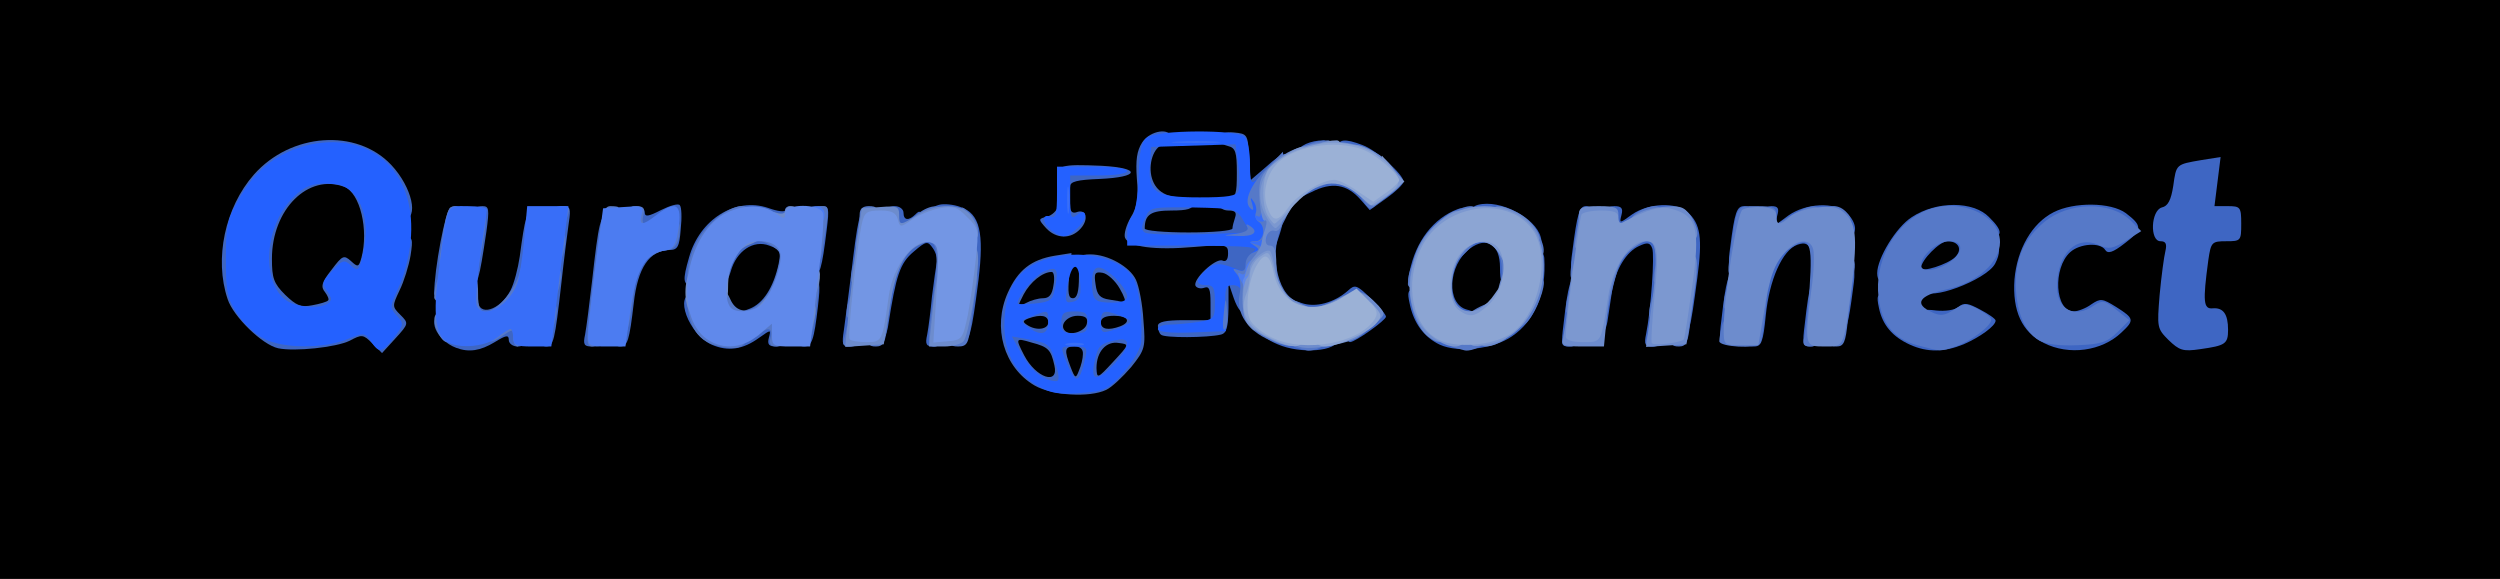 <?xml version="1.0" encoding="utf-8"?>
<!DOCTYPE svg PUBLIC "-//W3C//DTD SVG 1.0//EN" "http://www.w3.org/TR/2001/REC-SVG-20010904/DTD/svg10.dtd">
<svg version="1.0" xmlns="http://www.w3.org/2000/svg" width="570px" height="132px" viewBox="0 0 570 132" preserveAspectRatio="xMidYMid meet">
 <g fill="#000000">
  <path d="M0 66 l0 -66 285 0 285 0 0 66 0 66 -285 0 -285 0 0 -66z m77.4 8.3 c1.6 -0.8 4.3 -1.3 6 -1.1 3 0.3 3.2 0.2 2.8 -2.4 -0.2 -1.5 0.5 -4.7 1.7 -7.1 4.7 -9.7 3.7 -18.1 -2.9 -24.1 -6.8 -6.1 -13.9 -5.8 -21.8 0.9 -10.9 9.4 -12.2 24.6 -2.8 32.1 5.8 4.6 10.3 5.1 17 1.7z m225.3 1.2 c2.8 -0.8 5.7 -2.3 6.4 -3.2 1.3 -1.5 1.1 -1.5 -1.6 -0.7 -1.6 0.5 -5.6 0.9 -8.8 0.9 -5.2 0 -6.2 -0.3 -8.3 -2.8 -2.1 -2.4 -2.4 -3.8 -2.4 -10.5 0 -13.4 5.4 -20.2 15.8 -20.2 2.4 0 5.6 0.7 7.2 1.5 1.7 0.9 3 1.1 3 0.6 0 -1.5 -4.8 -4.9 -8 -5.6 -3.5 -0.8 -11.8 2.6 -15.1 6.1 -1.2 1.3 -3.1 2.4 -4.1 2.4 -1.4 0 -1.8 0.8 -1.8 3.5 0 1.9 -0.5 5.4 -1.1 7.7 -2.5 9.4 3.2 18.4 13.7 21.8 0 0 2.3 -0.7 5.1 -1.5z m138.8 -1.5 l-6 -0.5 -0.3 -7.9 c-0.2 -6.1 0.1 -8.4 1.4 -10.5 1.5 -2.2 1.5 -2.4 0.1 -1.3 -3 2.5 -6 10 -5.3 13.6 1.1 6 7.7 10.2 13.1 8.2 2.9 -1.1 2.7 -1.1 -3 -1.6z m37.7 0.2 c0.5 -0.5 -1.8 -0.6 -5.1 -0.4 -5.3 0.4 -6 0.2 -7.1 -1.8 -0.7 -1.4 -1.1 -4.8 -0.8 -8.7 0.5 -8.3 2.7 -10.7 10.1 -11 2.8 -0.1 5.4 -0.2 5.7 -0.3 1.8 -0.2 -3.1 -2 -5.5 -2 -9.5 0 -17.3 13.6 -12.2 21.4 2.5 3.7 7.2 5.6 11.1 4.5 1.6 -0.5 3.3 -1.2 3.8 -1.7z m-369.5 1.1 c1.6 -0.6 1.5 -0.8 -0.7 -1.3 -2.4 -0.6 -2.5 -0.9 -2.5 -8 0 -4.1 0.3 -9.4 0.7 -11.8 0.5 -3.7 0.4 -4.3 -1 -4 -1.4 0.3 -2 2.6 -3.1 11 -1.4 10.2 -1.3 10.9 0.4 12.8 1.9 2.1 3.3 2.4 6.2 1.3z m13.7 -1.5 c0.6 -3 2.6 -19.9 2.6 -22.1 0 -0.9 -0.7 -1.7 -1.5 -1.7 -0.8 0 -1.5 0.2 -1.5 0.4 0 4.4 -2.6 16.9 -4 19.4 -1.1 1.7 -1.5 3.2 -1 3.2 0.6 0 1 0.7 1 1.5 0 2.5 3.9 1.8 4.4 -0.7z m17 0 c0.3 -1.3 0.8 -4.7 1.1 -7.7 0.9 -8.2 3.6 -12 8.3 -12.1 1.2 0 2.2 -0.3 2.2 -0.8 0 -0.4 -1.8 -0.6 -4 -0.4 -3.2 0.3 -4 0.1 -4 -1.2 0 -1.9 -4 -2.2 -4 -0.3 0 0.6 -0.7 5.9 -1.5 11.7 -0.8 5.8 -1.5 11.1 -1.5 11.8 0 2.2 2.9 1.3 3.4 -1z m28.6 1.2 c1.2 -0.8 0.9 -1 -1.1 -1 -4.2 0 -5.2 -2.1 -4.7 -10.1 0.3 -6.3 0.7 -7.4 3.1 -9.5 1.7 -1.4 4.1 -2.4 6 -2.4 2.4 0 2.8 -0.3 1.7 -1 -2.8 -1.8 -5.2 -1 -9 2.8 -4.1 4.1 -6.6 10.8 -5.5 14.9 0.7 2.9 4.8 7.3 6.7 7.3 0.7 0 2 -0.5 2.8 -1z m13.4 -1.2 c0.6 -2.8 2.6 -19.6 2.6 -22 0 -1 -0.7 -1.8 -1.5 -1.8 -0.8 0 -1.5 0.5 -1.5 1 0 0.6 -1.2 1 -2.7 1.1 l-2.8 0 2.4 1 c2.2 0.9 2.3 1.3 1.8 6.8 -0.2 3.2 -1.2 7.2 -2.1 8.9 -0.9 1.8 -1.2 3.2 -0.6 3.2 0.5 0 1 0.9 1 2 0 2.7 2.8 2.5 3.4 -0.2z m17.1 -2.5 c1.1 -8.7 2.6 -13.8 4.7 -16 1.9 -2 1.9 -2.3 0.5 -2.3 -0.9 0 -1.7 -0.7 -1.7 -1.5 0 -1.5 -4 -2.2 -4 -0.7 0 0.4 -0.7 5.4 -1.5 11.2 -1.8 13.2 -1.8 14 -0.1 14 1 0 1.7 -1.6 2.1 -4.7z m18.5 4 c0.1 -0.5 0.6 -4.9 1.4 -9.9 1.3 -9.8 0.7 -13.9 -2.4 -14.9 -1.1 -0.3 -2.8 -0.2 -3.7 0.4 -1.7 1 -1.7 1 -0.1 1.1 3.9 0 4.4 5.2 2.1 20.3 -0.4 3 -0.2 3.7 1.1 3.7 0.9 0 1.6 -0.3 1.6 -0.7z m123.6 -1.5 c7.9 -5.4 9.6 -15.6 3.4 -21 -4.6 -4.2 -10.1 -3.5 -15.6 2 -1.7 1.6 -3.6 4.8 -4.2 7 -3.2 10.5 7.4 18.1 16.4 12z m21.4 1 c0.1 -4.9 2.3 -15.7 3.7 -17.7 1.1 -1.7 1.3 -2.6 0.5 -2.9 -0.7 -0.2 -1.2 -1.2 -1.2 -2.3 0 -1 -0.7 -1.9 -1.5 -1.9 -1.5 0 -1.8 1.2 -3.5 14.3 -1.3 10.4 -1.3 11.7 0.5 11.7 0.8 0 1.5 -0.6 1.5 -1.2z m19.9 -6.3 c0.6 -4.2 1.1 -9.2 1.1 -11.2 0 -4 -2.3 -7.3 -5.1 -7.3 -2.7 0 -3.2 1.7 -0.7 2.3 2 0.6 2.1 0.9 1.5 12.1 -0.4 9.1 -0.3 11.6 0.8 11.6 0.8 0 1.6 -2.6 2.4 -7.5z m16.6 0.8 c0.4 -3.8 1.5 -8.7 2.6 -11 1 -2.4 1.4 -4.3 0.8 -4.3 -0.5 0 -0.9 -0.9 -0.9 -2 0 -2.7 -2.8 -2.5 -3.4 0.3 -0.8 3.4 -2.6 18.7 -2.6 21.4 0 1.3 0.6 2.3 1.4 2.3 1 0 1.6 -1.9 2.1 -6.7z m19.4 -2.1 c0.6 -4.9 1.1 -9.9 1.1 -11.2 0 -2.9 -2.7 -6 -5.1 -6 -2.7 0 -3.2 1.7 -0.7 2.3 2.1 0.6 2.1 0.9 1.5 12.1 -0.5 9.3 -0.4 11.6 0.7 11.6 0.9 0 1.7 -2.7 2.5 -8.8z m85.1 7.9 c0 -0.5 -1 -1.1 -2.2 -1.3 -2.1 -0.3 -2.3 -0.8 -2.2 -6.3 0 -3.3 0.4 -8.1 0.8 -10.7 0.7 -4.7 0.8 -4.8 4.2 -4.8 1.9 0 3.4 -0.4 3.4 -1 0 -0.5 -1.3 -1 -3 -1 -2.9 0 -3 -0.1 -3 -5.1 0 -6.4 -2.1 -6.2 -3.4 0.3 -0.7 3.4 -1.5 4.8 -3 5.3 -1.8 0.6 -1.9 0.8 -0.3 1.2 2 0.5 2.1 3.4 0.7 13.3 -1.1 7.9 0.3 11 5 11 1.7 0 3 -0.4 3 -0.9z m-52.4 -21.5 c-1.8 -2.8 -5.7 -4.1 -9.2 -3 -2.7 0.7 -2.6 0.8 2.1 1.4 4.9 0.5 5 0.6 5.3 4 0.3 3.3 0.5 3.4 1.8 1.6 1.2 -1.7 1.2 -2.3 0 -4z"/>
  <path d="M61.9 70.1 c-2.7 -2.8 -2.9 -3.4 -2.9 -11.1 0 -13.8 4.6 -20 15 -20 3.2 0 6.6 0.3 7.5 0.6 2.8 1.1 4.5 6 4.5 13.1 0 9.7 -0.6 11.1 -4.4 11.5 -2.8 0.3 -3.1 0.7 -3.4 3.9 -0.3 4.1 -1.7 4.9 -9 4.9 -3.5 0 -4.9 -0.6 -7.3 -2.9z"/>
  <path d="M329.5 72.3 c-1.4 -1.3 -1.6 -3.1 -1.3 -8.6 0.3 -6.1 0.7 -7.2 3.1 -9.3 3 -2.6 8.4 -3.2 11.8 -1.4 1.6 0.9 1.9 2.2 1.9 8.6 0 6.6 -0.3 7.8 -2.5 9.9 -3 3.1 -10.4 3.5 -13 0.8z"/>
 </g>
 <g fill="#3e66c3">
  <path d="M235.9 87.9 c-7 -4.1 -9.7 -13.2 -6.1 -21.2 2.3 -5.1 5.3 -7.5 10.7 -8.4 l3.8 -0.6 -0.5 5.1 c-0.4 4 -0.2 5.2 0.8 5.2 1 0 1.4 -1.5 1.4 -5 0 -4.7 0.1 -5 2.6 -5 4 0 9 2.8 10.4 5.8 0.7 1.5 1.5 5.6 1.7 9.2 0.5 6.2 0.4 6.7 -2.8 10.7 -1.9 2.2 -4.4 4.6 -5.7 5.2 -3.8 1.8 -12.3 1.3 -16.3 -1z m4.5 -4.6 c-0.8 -3.6 -1.4 -4.2 -5.2 -5.2 -3.7 -1.1 -3.7 -1 -1.7 2.9 2.7 5.2 8 6.9 6.9 2.3z m6.5 -2.5 c0.1 -1.2 -0.6 -1.8 -1.9 -1.8 -2.3 0 -2.4 0.8 -0.9 4.7 1 2.6 1.2 2.7 1.9 0.8 0.5 -1.1 0.9 -2.8 0.9 -3.7z m8.2 -2.6 c-2.9 -0.5 -5.1 2 -5.1 5.7 0.1 2.5 0.2 2.5 3.8 -1.4 3.7 -4 3.7 -4 1.3 -4.3z m-7.3 -4.4 c0.3 -1.3 -0.3 -1.8 -2.1 -1.8 -2.4 0 -4.2 2.1 -2.9 3.4 1.2 1.3 4.7 0.1 5 -1.6z m-8.8 -0.3 c0 -1.6 -1.7 -1.9 -4.5 -0.9 -1.3 0.5 -1.4 0.8 -0.3 1.5 2.1 1.4 4.8 1 4.8 -0.6z m16.4 0.9 c2.6 -1 1.8 -2.4 -1.4 -2.4 -2 0 -3 0.5 -3 1.5 0 1.6 1.7 1.9 4.4 0.9z m-17.6 -6.4 c1.4 0 2.1 -0.8 2.4 -3 0.3 -1.6 0.1 -3 -0.4 -3 -2.1 0 -4.9 2.3 -6.4 5.1 -1.5 2.9 -1.5 3 0.5 2 1.1 -0.6 2.8 -1.1 3.9 -1.1z m17.5 -2.2 c-1 -1.8 -2.8 -3.4 -3.9 -3.6 -1.8 -0.3 -2 0.1 -1.6 2.7 0.3 2.3 1 3.1 3.1 3.4 1.4 0.2 3 0.5 3.4 0.6 0.5 0 0 -1.4 -1 -3.1z"/>
  <path d="M63.4 79.4 c-3.6 -0.8 -10.2 -7.2 -11.5 -11.2 -3.1 -9.2 -0.6 -20.9 6 -28.4 8.4 -9.5 23.4 -10.6 31.3 -2.2 4.8 5.1 6.4 12.4 2.8 12.4 -1.3 0 -2 -0.7 -2 -1.8 0 -1 -0.7 -2.7 -1.5 -3.8 -0.8 -1 -1.5 -2.7 -1.5 -3.6 0 -1 -0.8 -1.8 -1.7 -1.8 -1 0 -2.7 -0.7 -3.7 -1.5 -3.5 -2.7 -14.9 -1.2 -16.9 2.2 -0.4 0.7 -1.7 1.3 -2.7 1.3 -1.3 0 -2 0.7 -2 2 0 1.1 -0.3 2 -0.7 2 -0.5 0 -1.7 2.1 -2.8 4.8 -2.5 5.8 -2.6 13.9 -0.2 17.5 0.9 1.5 1.7 3.3 1.7 4.2 0 0.8 0.9 1.5 2 1.5 1.1 0 2 0.4 2 0.9 0 1.9 8.9 2.4 13.3 0.7 2.4 -0.9 5.7 -1.6 7.5 -1.6 3 0 3.2 -0.2 3.2 -3.3 0 -1.8 0.9 -5.2 2 -7.5 1.1 -2.2 2 -5 2 -6.2 0 -1.4 0.6 -2 2.1 -2 2 0 2.1 0.4 1.5 4.3 -0.4 2.3 -1.5 5.9 -2.5 7.9 -1.7 3.6 -1.7 3.7 0.2 5.6 1.9 1.9 1.9 2 -1.1 5.3 l-3.1 3.4 -2.2 -2.2 c-2.1 -2.1 -2.4 -2.1 -5.2 -0.6 -3.1 1.5 -12.5 2.5 -16.3 1.7z"/>
  <path d="M104 79.3 c-4.6 -1.7 -6.9 -7.3 -3 -7.3 1.1 0 2 0.6 2 1.4 0 1.7 3.9 2.8 5.9 1.6 1.3 -0.8 1.2 -0.9 -0.6 -1 -1.9 0 -2.3 -0.5 -2.3 -3.5 0 -2.4 0.5 -3.5 1.5 -3.5 0.8 0 1.5 0.6 1.5 1.4 0 3.9 5 2.4 7.4 -2.2 0.8 -1.5 1.7 -5 2.1 -7.7 1.2 -9 1.6 -10.5 3.2 -10.5 1.4 0 1.5 1.1 0.9 7.9 -0.8 10 -2.2 14.1 -4.7 14.1 -1 0 -1.9 0.5 -1.9 1 0 0.6 0.9 1 2 1 1.6 0 2 0.7 2 3.5 0 2.8 -0.4 3.5 -2 3.5 -1.1 0 -2 -0.7 -2 -1.5 0 -1.2 -0.6 -1.1 -3.2 0.5 -3.3 2 -5.9 2.4 -8.8 1.3z"/>
  <path d="M162.3 78.6 c-5.3 -2.4 -8.7 -11.6 -4.3 -11.6 1.5 0 2 0.7 2 2.5 0 1.4 0.5 2.5 1 2.5 0.6 0 1 0.9 1 2 0 1.3 0.7 2 1.9 2 3.3 0 4.9 -1 4.4 -2.8 -0.3 -1.2 0.5 -2.1 2.6 -2.8 3.1 -1.2 5.4 -4.8 6.6 -10.1 0.6 -3 0.4 -3.4 -2.1 -4.3 -3.6 -1.4 -7.5 1.2 -8.8 5.9 -1.2 4.3 -3.6 4.1 -3.6 -0.4 0 -1.9 0.5 -3.5 1 -3.5 0.6 0 1 -0.9 1 -2 0 -2.3 2.8 -4 6.7 -4 2.4 -0.1 2.5 -0.2 1.1 -1.1 -1.2 -0.7 -2.4 -0.6 -3.7 0.1 -1.1 0.5 -2.8 1 -3.9 1 -1.4 0 -2.1 0.9 -2.5 2.8 -1.2 6 -3.2 10.2 -4.9 10.2 -2.1 0 -2.2 -1.1 -0.7 -6.3 2.4 -8.7 10.6 -13.8 18 -11.3 2.2 0.8 3.9 1 3.9 0.5 0 -0.5 0.5 -0.9 1 -0.9 0.6 0 1 1.1 1 2.5 0 1.6 -0.6 2.5 -1.5 2.5 -0.9 0 -1.5 0.9 -1.5 2.5 0 1.6 0.6 2.5 1.5 2.5 1 0 1.5 1.1 1.5 3.5 0 1.9 -0.4 3.5 -1 3.5 -0.5 0 -1 1.4 -1 3 0 2.3 -0.4 3 -2 3 -1.1 0 -2 0.4 -2 0.9 0 0.5 0.9 1.1 2 1.4 3 0.8 2.9 6.7 -0.1 6.7 -1.6 0 -2 -0.5 -1.6 -2 0.5 -1.9 0.5 -1.9 -2.2 0 -3.7 2.7 -7.1 3.2 -10.8 1.6z"/>
  <path d="M291.3 78.5 c-5.2 -2.2 -4.2 -3.9 2 -3.1 2.8 0.3 6.7 0.6 8.5 0.6 2 0 3.2 0.5 3.2 1.4 0 2.7 -8.4 3.4 -13.7 1.1z"/>
  <path d="M328.3 78.6 c-3.6 -1.7 -6 -4.9 -6.9 -9.4 -0.6 -2.7 -0.4 -3.2 1.3 -3.2 1.4 0 2.4 1.1 3.3 3.9 1.7 5.2 6.6 7 13.4 5 2.5 -0.7 4.6 -1.9 4.6 -2.6 0 -0.7 0.9 -1.3 1.9 -1.3 1.6 0 2 -1 2.6 -7 0.5 -5 1.1 -7 2.1 -7 0.8 0 1.4 0.8 1.5 1.8 0.5 8.1 -2.1 14.3 -7.4 17.9 -4.2 2.9 -12.2 3.8 -16.4 1.9z"/>
  <path d="M435.5 78.6 c-4 -1.8 -6.3 -4.5 -7.1 -8.4 -0.6 -2.8 -0.4 -3.2 1.5 -3.2 1.7 0 2.2 0.8 2.7 4 0.6 3.4 1 4 3 4 1.8 0 2.4 -0.5 2.4 -2.3 0 -2 0.4 -2.3 3.5 -1.9 2 0.2 4.2 -0.1 5 -0.8 1.3 -1.1 2.2 -0.9 5 0.6 1.9 1 3.5 2.1 3.5 2.5 0 1.2 -3.6 3.8 -7.3 5.4 -4.4 1.8 -8.2 1.9 -12.2 0.1z"/>
  <path d="M466 78.2 c-5 -2.5 -7.2 -7.3 -6.7 -14.5 0.6 -6.9 4 -12.8 8.9 -15.3 4.7 -2.4 13.1 -2.3 16.5 0.2 3.8 2.9 3.8 3.8 -0.3 6.9 -2.7 2.1 -3.8 2.4 -4.4 1.5 -1.1 -1.8 -5.8 -1.5 -8 0.5 -4 3.6 -3.5 13.5 0.8 13.5 0.9 0 2.8 -0.7 4 -1.6 2.1 -1.4 2.5 -1.4 5.7 0.6 4.1 2.6 4.2 3 1.2 5.8 -4.5 4.3 -12 5.3 -17.7 2.4z m10.5 -3.2 c1.7 -0.7 1.5 -0.9 -1.2 -0.9 -1.8 -0.1 -3.3 -0.5 -3.3 -1.1 0 -0.5 -1.4 -1 -3.1 -1 l-3.1 0 0.4 -8 c0.2 -4.4 0.1 -8 -0.2 -8 -0.9 0 -3 6.4 -3 9 0 8.1 6.6 13 13.5 10z m5.5 -22.5 c0 -1.3 -5.4 -2.4 -7.8 -1.8 -2.4 0.7 -2.1 0.9 2.3 1.4 2.8 0.3 5.1 0.7 5.3 0.7 0.1 0.1 0.2 0 0.2 -0.3z"/>
  <path d="M494.4 77.5 c-2.6 -2.6 -2.6 -2.9 -2 -10.3 0.4 -4.3 1 -8.7 1.3 -9.9 0.4 -1.7 0.1 -2.3 -1.1 -2.3 -2.5 0 -2.2 -7 0.3 -7.7 1.4 -0.3 2.1 -1.7 2.6 -4.9 0.7 -5 0.6 -4.9 6.4 -5.9 l4.4 -0.7 -0.7 5.6 -0.7 5.6 3 0 c2.9 0 3.1 0.2 3.1 4 0 3.9 -0.1 4 -3.4 4 -3.3 0 -3.5 0.2 -4.1 4.3 -1.3 9.6 -1.1 11.2 1 11 2.4 -0.2 3.5 1.3 3.5 4.9 0 3.2 -0.6 3.6 -6.3 4.4 -4 0.6 -4.8 0.3 -7.3 -2.1z"/>
  <path d="M123 76.8 c0 -1.3 0.7 -8.5 1.7 -16 1.5 -12.5 1.8 -13.8 3.6 -13.8 1.7 0 1.9 0.5 1.4 3.7 -0.3 2.1 -1.1 8.3 -1.7 13.8 -1.5 13.3 -1.8 14.5 -3.5 14.5 -0.9 0 -1.5 -0.9 -1.5 -2.2z"/>
  <path d="M133.4 76.3 c0.3 -1.6 1 -7.1 1.6 -12.3 1.5 -13.4 1.9 -15 3.7 -15 1.7 0 1.6 2 -0.8 21.3 -1 7.6 -1.4 8.7 -3.1 8.7 -1.6 0 -1.9 -0.5 -1.4 -2.7z"/>
  <path d="M140.5 71.4 c1.2 -12.8 2.7 -15.9 8.1 -16.7 2.2 -0.3 1.9 -0.4 -1.3 -0.6 -4.2 -0.1 -4.3 -0.2 -4.3 -3.6 0 -2.8 0.4 -3.5 2 -3.5 1.1 0 2 0.6 2 1.4 0 1.1 0.8 1 3.7 -0.5 2 -1 4 -1.6 4.3 -1.1 0.4 0.4 0.5 2.8 0.2 5.5 -0.3 4 -0.7 4.7 -2.6 4.7 -4.5 0.1 -7.2 4 -8.1 12.1 -1 8.5 -1.4 9.9 -3.1 9.9 -1.4 0 -1.5 -1 -0.9 -7.6z"/>
  <path d="M182.4 73.8 c0.3 -2.9 0.6 -6.3 0.6 -7.5 0 -1.7 0.6 -2.3 2.1 -2.3 1.9 0 2 0.4 1.4 5.8 -0.9 7.8 -1.4 9.2 -3.2 9.2 -1.3 0 -1.5 -0.9 -0.9 -5.2z"/>
  <path d="M192.4 75.3 c0.3 -2.1 1 -7.6 1.6 -12.3 1.6 -13.5 2 -15 3.5 -15 1.9 0 1.9 0.6 -0.2 17.3 -1.5 12.3 -1.8 13.7 -3.6 13.7 -1.6 0 -1.8 -0.5 -1.3 -3.7z"/>
  <path d="M211.4 76.3 c0.3 -1.6 0.8 -5.5 1.1 -8.8 0.4 -3.3 0.9 -6.7 1.1 -7.6 0.2 -0.8 -0.2 -2.3 -0.9 -3.3 -1.2 -1.7 -1.5 -1.7 -4.4 0.8 -3.1 2.6 -4 5.3 -5.8 16.9 -0.7 4.4 -3.5 5.2 -3.5 1 0 -4.4 2 -15.7 2.9 -16.3 1.2 -0.8 2 -5 1 -5 -0.5 0 -0.9 -1.6 -0.9 -3.5 0 -2.8 0.4 -3.5 2 -3.5 1.1 0 2 0.7 2 1.5 0 1.8 1.2 1.9 2.8 0.3 0.9 -0.9 1.2 -0.7 1.2 1 0 1.8 0.6 2.2 2.9 2.2 4.5 0 4.9 2.8 3 18.2 -1 7.7 -1.4 8.8 -3.1 8.8 -1.6 0 -1.9 -0.5 -1.4 -2.7z"/>
  <path d="M356.5 73.8 c1 -8.9 1.6 -10.8 3.1 -10.8 1.6 0 1.7 1.1 0.8 9.9 -0.6 5.2 -1 6.1 -2.6 6.1 -1.8 0 -1.9 -0.5 -1.3 -5.2z"/>
  <path d="M375.3 76.2 c1.1 -5.4 2 -18.1 1.4 -19.6 -0.5 -1.3 -1.1 -1.4 -3 -0.5 -2.9 1.3 -5.3 5.3 -6.1 9.9 -0.3 1.9 -0.8 5.2 -1.1 7.3 -0.7 4.1 -3.5 5.3 -3.5 1.5 0 -6.3 1.4 -12.8 2.6 -12.8 0.9 0 1.4 -1.2 1.4 -3.5 0 -2.1 0.5 -3.5 1.3 -3.5 0.6 0 0.4 -0.5 -0.5 -1.1 -1.1 -0.6 -1.8 -2.2 -1.8 -3.9 0 -2.4 0.4 -3 2.1 -3 1.6 0 2 0.5 1.6 2 -0.5 2 -0.5 2 2.4 -0.1 3.7 -2.6 10.1 -2.9 12.7 -0.5 2.9 2.6 3.4 5.8 2.2 14.9 -1.6 12.1 -2 13.7 -3.7 13.7 -1.3 0 -1.4 -1.1 -0.7 -7.2 1 -8.4 1.1 -18.5 0.1 -19.4 -0.3 -0.4 -2.3 -0.3 -4.4 0.2 -3.5 0.7 -3.6 0.8 -1.1 1.2 3.8 0.5 4.3 3.2 2.8 16.3 -1.1 9.8 -1.5 10.9 -3.3 10.9 -1.6 0 -1.9 -0.5 -1.4 -2.8z"/>
  <path d="M398 78.3 c0.1 -2.3 2.9 -19.1 3.5 -20.5 0.4 -1 1.8 -1.8 3.1 -1.8 1.5 0 2.4 -0.6 2.4 -1.5 0 -0.8 -0.5 -1.5 -1.1 -1.5 -1.6 0 -3.9 -2.6 -3.9 -4.4 0 -0.9 0.8 -1.6 1.9 -1.6 1.5 0 1.8 0.5 1.3 2.2 l-0.5 2.2 3.1 -2.3 c4 -2.8 10.5 -3.1 13.2 -0.6 2.6 2.4 2.6 5.5 0 5.5 -1.3 0 -2 -0.7 -2 -2 0 -2.2 -2.8 -2.6 -6.5 -1 -1.7 0.7 -1.7 0.9 -0.2 0.9 1.3 0.1 1.7 0.9 1.6 3.9 0 3.2 -0.2 3.4 -0.9 1.5 -0.7 -1.8 -1.4 -2.1 -3.2 -1.5 -3.4 1.2 -6.4 8 -7.2 16.1 -0.6 6.1 -1 7.1 -2.7 7.1 -1 0 -1.9 -0.3 -1.9 -0.7z"/>
  <path d="M411.5 73.8 c1 -8.9 1.6 -10.8 3.1 -10.8 1.6 0 1.7 1.1 0.8 9.9 -0.6 5.2 -1 6.1 -2.6 6.1 -1.8 0 -1.9 -0.5 -1.3 -5.2z"/>
  <path d="M218.4 72.3 c1.9 -16.7 1.9 -19.1 0.3 -20.7 -0.9 -0.9 -2.7 -1.6 -4.1 -1.6 -3.1 0 -3.5 -2.5 -0.5 -3.3 1.1 -0.3 3.3 -0.1 4.9 0.5 4.4 1.5 5.4 5.8 4.1 16.6 -1.6 12.6 -2.1 14.2 -3.8 14.2 -1.3 0 -1.5 -0.9 -0.9 -5.7z"/>
  <path d="M307 75.5 c0 -1.4 0.6 -2.5 1.3 -2.5 0.7 0 1.8 -0.9 2.4 -2 1.1 -1.7 1 -1.8 -0.5 -1.3 -0.9 0.4 -2 1.1 -2.4 1.7 -0.4 0.5 -3.6 1.2 -7.2 1.4 -6.5 0.4 -6.6 0.4 -6.6 -2.1 0 -2.4 0.2 -2.5 2.8 -1.6 3.2 1.1 7.4 -0.1 10.5 -2.8 1.6 -1.5 2 -1.4 5.2 1.7 1.9 1.9 3.5 3.7 3.5 4.2 0 0.8 -7 5.8 -8.2 5.8 -0.5 0 -0.8 -1.1 -0.8 -2.5z"/>
  <path d="M392.5 72.8 c1 -8.9 1.6 -10.8 3.1 -10.8 1.6 0 1.7 1.1 0.8 9.9 -0.6 5.2 -1 6.1 -2.6 6.1 -1.8 0 -1.9 -0.5 -1.3 -5.2z"/>
  <path d="M264.7 76.3 c-0.4 -0.3 -0.7 -1.2 -0.7 -2 0 -0.9 1.7 -1.3 6 -1.3 l6 0 0 -4 c0 -3 -0.3 -3.8 -1.4 -3.4 -0.8 0.3 -1.7 0.1 -2 -0.4 -0.8 -1.4 4.5 -6.4 6.1 -5.8 0.8 0.4 1.3 -0.2 1.3 -1.6 0 -2 -0.3 -2.1 -7.6 -1.5 -9.1 0.8 -15.1 0 -15.9 -2.1 -0.3 -0.8 0.3 -2.9 1.3 -4.6 1.5 -2.5 1.8 -4.5 1.4 -8.9 -0.3 -4.2 0 -6.3 1.2 -8.2 1.8 -2.8 6.6 -3.5 6.6 -1 0 0.8 -0.7 1.5 -1.5 1.5 -2.1 0 -3.7 3.7 -3 7.1 0.7 3.2 3.1 4.9 6.9 4.9 1.6 0 2.6 0.6 2.6 1.5 0 1.1 -1.2 1.5 -4.9 1.5 -4.7 0 -6.1 0.9 -6.1 4.1 0 0.5 4.5 0.9 10 0.9 5.5 0 10 -0.4 10 -0.9 0 -0.5 0.3 -1.6 0.6 -2.5 0.4 -1.2 0 -1.6 -1.5 -1.6 -1.2 0 -2.1 -0.6 -2.1 -1.5 0 -0.8 0.9 -1.5 2 -1.5 1.8 0 2 -0.7 2 -5.6 0 -4.7 -0.3 -5.7 -2 -6.1 -3.5 -0.9 -2.4 -3.5 1.3 -3.1 3.1 0.3 3.2 0.4 3.5 5.6 l0.3 5.3 3.5 -3 c4.2 -3.8 5.4 -3.9 5.4 -0.6 0 1.5 -0.6 2.5 -1.4 2.5 -1.5 0 -2.6 3 -2.6 7.3 0 1.7 0.5 2.7 1.4 2.7 1.3 0 1.3 0.7 -0.1 4.8 -0.8 2.6 -2.1 5.2 -2.9 5.8 -0.7 0.6 -1.7 3.3 -2.1 6 -1 5.9 -3.2 6.5 -5 1.4 l-1.2 -3.5 0 5.7 c-0.1 4.5 -0.4 5.8 -1.8 6.1 -2.9 0.7 -12.9 0.8 -13.6 0z"/>
  <path d="M418 73.8 c0 -1.3 0.3 -4.7 0.6 -7.5 0.6 -4.3 1 -5.3 2.6 -5.3 1.7 0 1.9 0.5 1.3 4.8 -1.1 8.5 -1.6 10.2 -3.1 10.2 -0.8 0 -1.4 -1 -1.4 -2.2z"/>
  <path d="M329.3 72.5 c-0.8 -0.8 -1.3 -4.1 -1.3 -8 0 -6.3 0.1 -6.5 2.5 -6.5 2.1 0 2.5 -0.5 2.5 -3 0 -2 -0.5 -3 -1.5 -3 -0.8 0 -1.5 0.7 -1.5 1.5 0 0.9 -0.7 1.8 -1.5 2.1 -0.8 0.4 -1.5 1.2 -1.5 2 0 0.8 -0.4 1.4 -1 1.4 -0.5 0 -1 1.4 -1 3 0 2.4 -0.4 3 -2.1 3 -1.9 0 -2.1 -0.4 -1.5 -3.1 1.4 -6.9 5.4 -12.1 10.9 -14.2 1.3 -0.5 1.7 -0.1 1.7 1.8 0 2.3 0.4 2.5 4.5 2.5 4.1 0 4.5 0.2 4.5 2.5 0 1.6 0.6 2.5 1.5 2.5 1.1 0 1.5 1.1 1.5 4 0 3.3 -0.3 4 -2 4 -1.7 0 -2 -0.7 -2 -4 0 -5.3 -3 -7.2 -6.9 -4.3 -5 3.8 -5.4 12.7 -0.6 13.9 1.4 0.3 2.5 1.2 2.5 2 0 1.9 -6.1 1.8 -7.7 -0.1z"/>
  <path d="M62.7 71.9 c-4.2 -2.5 -5.9 -12.8 -3.6 -21.4 1.7 -6.1 5.3 -10.3 10.1 -11.6 5.1 -1.3 12.8 -0.4 12.8 1.7 0 0.8 0.7 1.4 1.5 1.4 1.5 0 3.5 5.7 3.5 10.2 0 1.5 -0.5 5 -1.1 7.8 -1 4.6 -1.3 5 -4 5 -2.6 0 -2.9 0.3 -2.9 3.4 0 2.2 -0.6 3.6 -1.6 4 -2.6 1 -12.8 0.6 -14.7 -0.5z m12.1 -3.4 c0.3 -0.2 -0.1 -1.1 -0.7 -1.9 -1 -1.2 -0.8 -2.2 1.5 -5.1 2.5 -3.3 2.8 -3.4 4.4 -2 1.6 1.5 1.8 1.4 2.4 -0.7 1.7 -6.4 -0.3 -14.8 -3.9 -16.2 -8.2 -3.1 -16.5 5.1 -16.5 16.4 0 4.4 0.4 5.6 3 8.2 2.6 2.5 3.6 2.9 6.2 2.4 1.7 -0.3 3.4 -0.8 3.6 -1.1z"/>
  <path d="M99 66.9 c0 -5.5 2.6 -19.2 3.7 -19.6 0.8 -0.3 1.6 -0.3 1.9 0 0.3 0.3 0 5 -0.7 10.6 -1.1 8.6 -1.6 10.1 -3.1 10.1 -1 0 -1.8 -0.5 -1.8 -1.1z"/>
  <path d="M439 66 c0 -0.5 -0.6 -1 -1.4 -1 -1.7 0 -2.6 -2.1 -2.7 -6.3 0 -3.2 -0.1 -3.2 -1.7 1.1 -1.6 4.3 -5.2 6 -5.2 2.5 0 -3.4 4.3 -10.5 7.9 -12.8 5.6 -3.7 14 -3.7 17.6 0 3.4 3.3 3.2 4.8 -0.5 4.3 -2.7 -0.4 -3 -0.2 -3 2.1 0.1 2.4 0.2 2.4 1.4 0.9 3 -4 5.9 -1.2 3.5 3.3 -2 3.8 -15.9 8.9 -15.9 5.9z m6.8 -7.4 c1.7 -1.7 0.8 -3.6 -1.8 -3.6 -1.7 0 -6 4.3 -6 6.1 0 1.1 6.1 -0.8 7.8 -2.5z m3.2 1.9 c0 -0.8 -0.4 -1.5 -1 -1.5 -0.5 0 -1 0.7 -1 1.5 0 0.8 0.5 1.5 1 1.5 0.6 0 1 -0.7 1 -1.5z m-3.5 -8.4 c3.7 -0.7 3.8 -0.8 1.5 -1.5 -1.6 -0.4 -3.9 -0.1 -6 0.8 -3.9 1.7 -2.1 2 4.5 0.7z"/>
  <path d="M106.4 57.5 c0.8 -9.1 1.3 -10.5 3.6 -10.5 1.5 0 1.6 0.6 0.9 5.8 -1.7 11.4 -2 12.2 -3.6 12.2 -1.4 0 -1.5 -1 -0.9 -7.5z"/>
  <path d="M184.4 56.9 c0.3 -3.4 0.6 -7 0.6 -8 0 -1.3 0.7 -1.9 2.1 -1.9 1.9 0 2 0.4 1.4 5.3 -1.1 9 -1.6 10.7 -3.2 10.7 -1.3 0 -1.5 -1 -0.9 -6.1z"/>
  <path d="M358.5 57.3 c1.1 -8.6 1.6 -10.3 3.1 -10.3 1.6 0 1.7 1.9 0.8 9.8 -0.6 4.2 -1 5.2 -2.6 5.2 -1.7 0 -1.9 -0.5 -1.3 -4.7z"/>
  <path d="M394.5 56.3 c1 -8 1.5 -9.3 3.2 -9.3 1.3 0 1.5 0.8 0.9 5.3 -0.3 2.8 -0.6 6 -0.6 7 0 1 -0.8 1.7 -2.1 1.7 -1.8 0 -2 -0.4 -1.4 -4.7z"/>
  <path d="M347 54.2 c0 -1.7 -5.8 -4.2 -10 -4.2 -2.6 0 -2.6 -2.6 0 -3.3 5 -1.3 13.1 2.9 14.3 7.4 0.4 1.5 0 1.9 -1.9 1.9 -1.6 0 -2.4 -0.6 -2.4 -1.8z"/>
  <path d="M238.5 52 c-1.8 -2 -1.8 -2.1 0.2 -2.6 1.2 -0.3 2.3 -1.4 2.6 -2.5 0.7 -2.5 2.7 -2.5 2.7 0.1 0 1.2 0.5 1.7 1.4 1.4 2.3 -0.9 2.9 1.6 1 3.7 -2.2 2.5 -5.6 2.4 -7.9 -0.1z"/>
  <path d="M310.2 45.5 c-3.1 -3.5 -6.5 -4.1 -11.2 -1.7 l-4 1.9 0 -2.7 c0 -3.2 1.8 -4 9.7 -4 3.3 0 5.7 0.5 6.7 1.5 2.1 2.1 4.6 1.9 4.6 -0.5 0 -1.4 -0.7 -2 -2.2 -2 -4 0 -8.8 -2.3 -8.8 -4.2 0 -2.1 1.6 -2.3 5.7 -0.7 3.1 1.1 9.3 6.7 9.3 8.3 0 0.6 -1.8 2.3 -3.9 3.8 l-3.8 2.7 -2.1 -2.4z"/>
  <path d="M241 41.1 c0 -3.5 0.7 -3.7 10.2 -3.3 9.1 0.5 8.7 2.6 -0.5 3 -5.1 0.2 -6.7 0.6 -6.7 1.7 0 0.8 -0.7 1.5 -1.5 1.5 -1 0 -1.5 -1 -1.5 -2.9z"/>
  <path d="M296 34.6 c0 -1.3 2.8 -2.6 5.8 -2.6 0.6 0 1.2 0.9 1.2 2 0 1.6 -0.7 2 -3.5 2 -2.3 0 -3.5 -0.5 -3.5 -1.4z"/>
 </g>
 <g fill="#2461ff">
  <path d="M237 88.2 c-5.4 -2.9 -8 -7.5 -8 -13.9 0 -7.6 2.4 -12.1 7.4 -14.4 7.7 -3.5 18.7 -1.8 21.9 3.3 1.4 2.1 2.2 8.9 1.9 14.8 -0.1 1.4 -1.9 4.5 -4 6.9 -3.5 3.9 -4.2 4.3 -9.7 4.7 -4.7 0.4 -6.8 0.1 -9.5 -1.4z m3.8 -4.9 c-1.3 -4.8 -1.5 -5 -6.2 -5.9 l-3.9 -0.7 2.3 4.1 c2.1 3.7 4.9 6 7.7 6.1 0.8 0.1 0.9 -0.9 0.1 -3.6z m6.6 -1.5 c0.6 -2.6 0.4 -2.8 -2.4 -2.8 -3.5 0 -3.4 -0.3 -1.4 4.6 1.7 4 2.5 3.7 3.8 -1.8z m6.7 1.1 c3.8 -4.1 3.8 -6.2 0.2 -5.3 -3.6 0.8 -4 1.2 -4.8 5.2 -0.9 4.2 0.8 4.2 4.6 0.1z m-15.1 -9.4 c0 -2.9 0.1 -2.9 -3.7 -1.4 -2.7 1 -2.7 1.1 -0.9 2.5 2.9 2.1 4.6 1.7 4.6 -1.1z m9 0 c0 -2.1 -0.5 -2.5 -3 -2.5 -2.5 0 -3 0.4 -3 2.5 0 2.1 0.5 2.5 3 2.5 2.5 0 3 -0.4 3 -2.5z m9 0.4 c1.2 -0.6 0.9 -1 -1.3 -1.8 -4.1 -1.6 -4.7 -1.4 -4.7 1.5 0 2.2 0.3 2.4 2.3 1.8 1.2 -0.3 2.9 -1 3.7 -1.5z m-16.4 -8.5 c0.8 -4.3 0.3 -4.8 -2.8 -3.4 -2 1 -5.8 5.6 -5.8 7.2 0 0.2 1.8 0.2 4 0 3.6 -0.4 4 -0.7 4.6 -3.8z m5.7 -0.3 c-0.2 -5.8 -2 -5.7 -3 0.4 -0.5 3.3 -0.4 3.7 1.3 3.3 1.4 -0.3 1.9 -1.2 1.7 -3.7z m10.7 2.5 c0 -1.9 -4.6 -6.6 -6.5 -6.6 -1 0 -1.5 1 -1.5 3.3 0 4.2 0.5 4.7 4.7 4.7 2.1 0 3.3 -0.5 3.3 -1.4z"/>
  <path d="M84.6 77.9 c-1.4 -2.1 -1.6 -2.1 -5.6 -0.5 -5.2 2.1 -14.2 2.1 -18.7 -0.1 -1.9 -0.9 -4.7 -3.4 -6.1 -5.6 -2.4 -3.6 -2.7 -5 -2.7 -12.6 0 -7.7 0.3 -9.1 3.1 -14 3.8 -6.7 9.2 -10.7 16.4 -12.2 14.4 -2.8 24.2 6.9 22.6 22.3 -0.3 3.2 -1.5 7.8 -2.7 10.3 -2 4.3 -2.1 4.7 -0.4 6.5 1.6 1.8 1.6 2 -0.6 4.9 -2.9 3.6 -3.4 3.7 -5.3 1z m-9.9 -8.7 c1 -0.6 1 -1.2 -0.1 -2.8 -1.3 -1.7 -1.2 -2.2 1.1 -4.6 2.4 -2.6 2.8 -2.7 4.4 -1.2 1.6 1.4 1.8 1.2 2.8 -3.4 1.7 -7.9 -1.2 -14.7 -6.4 -15.2 -4.8 -0.5 -7 0.2 -10.1 3.5 -6.2 6.6 -6.8 19 -1.1 23 2.3 1.6 7.4 2 9.4 0.7z"/>
  <path d="M264 75 c0 -0.5 1.2 -1 2.8 -1 1.5 0 4.4 -0.3 6.5 -0.6 3.5 -0.6 3.7 -0.8 3.7 -4.5 0 -3.2 -0.3 -3.9 -2 -3.9 -2.5 0 -2.5 -1.2 0 -3.5 1.8 -1.7 3.2 -1.7 7.3 0 1.2 0.5 1.7 0.2 1.7 -1 0 -1 0.8 -2.4 1.8 -3.1 1.4 -1.1 -0.7 -1.3 -13.5 -1.4 l-15.3 0 0 -2.8 c0 -1.5 0.5 -3.3 1.2 -4 0.6 -0.6 1.3 -4.6 1.4 -8.9 0.2 -6.1 0.6 -8 2 -9 2.4 -1.7 20.5 -1.8 22.2 -0.1 0.7 0.7 1.2 3.4 1.2 6.1 0 4.3 0.2 4.8 1.5 3.7 1.3 -1 1.5 -0.9 1.5 1.2 0 1.3 0.7 3.3 1.5 4.4 0.8 1 1.5 4 1.5 6.6 0 4.3 -0.2 4.7 -2.8 5.2 -2.5 0.6 -2.7 0.9 -2.4 5.1 0.3 3.6 0.1 4.5 -1.2 4.5 -0.9 0 -1.6 -0.7 -1.6 -1.5 0 -0.8 -0.8 -1.5 -1.9 -1.5 -1.6 0 -1.9 0.7 -1.7 5.3 l0.1 5.2 -7.7 0.3 c-4.9 0.2 -7.8 -0.1 -7.8 -0.8z m18.3 -21.9 c2.8 -0.1 2.8 -0.1 1.2 -2.8 -1.6 -2.7 -1.9 -2.8 -11.5 -3 -9.6 -0.1 -9.8 -0.1 -10.9 2.4 -0.9 1.9 -0.9 2.8 -0.1 3.3 0.9 0.6 9.9 0.6 21.3 0.1z m0.1 -9.6 c0.3 -0.9 0.3 -3.6 -0.1 -6.1 l-0.6 -4.5 -9.6 0.3 -9.6 0.3 -0.3 4.1 c-0.5 6.3 1.2 7.4 11.3 7.4 6.5 0 8.4 -0.3 8.9 -1.5z"/>
  <path d="M239.8 52.6 c-2.2 -1.6 -2.4 -4 -0.3 -3.2 1.2 0.4 1.5 -0.5 1.5 -5.4 l0 -6 8 0 c4.7 0 8 0.4 8 1 0 0.6 -2.8 1 -6.5 1 l-6.5 0 0 5.1 c0 4.3 0.2 5 1.4 4 2.4 -2 2.8 0.6 0.4 2.8 -2.5 2.4 -3.6 2.5 -6 0.7z"/>
 </g>
 <g fill="#5679c8">
  <path d="M163.4 78.8 c-4.8 -1.2 -6.9 -5.1 -6.8 -12.8 0 -4.8 0.6 -7.6 2.2 -10.8 3.5 -6.5 12.2 -11 12.2 -6.2 0 1.2 -0.7 2 -1.6 2 -1.5 0 -4.4 2.3 -4.4 3.4 0 0.3 1.5 0.6 3.3 0.7 1.7 0 2.6 0.3 1.9 0.6 -0.7 0.3 -1.9 1.8 -2.7 3.4 -2 3.8 -3.5 3.7 -3.5 -0.2 0 -2.9 -0.1 -3 -1.7 -1.3 -1.3 1.3 -1.8 3.4 -1.8 8 0 6.9 1.3 8.8 6.8 10 3 0.7 3.6 2.9 1 3.6 -1 0.3 -3.2 0.1 -4.9 -0.4z"/>
  <path d="M295.8 79.3 c-1 -0.2 -1.8 -1.1 -1.8 -1.9 0 -1 1.3 -1.4 4.5 -1.4 3.2 0 4.5 0.4 4.5 1.4 0 1.1 -3.3 2.8 -5 2.5 -0.3 -0.1 -1.3 -0.3 -2.2 -0.6z"/>
  <path d="M331.8 79.3 c-1 -0.2 -1.8 -1.1 -1.8 -1.9 0 -1 1.3 -1.4 4.5 -1.4 3.2 0 4.5 0.4 4.5 1.4 0 1.1 -3.3 2.8 -5 2.5 -0.3 -0.1 -1.3 -0.3 -2.2 -0.6z"/>
  <path d="M437.1 78.7 c-5.4 -1.5 -8.1 -4.9 -8.8 -11 -0.9 -7.7 3.2 -15.9 9.8 -19.2 7.4 -3.9 17.9 0 17.9 6.7 0 4.6 -5.2 9.3 -12.3 10.8 -6.2 1.4 -7.4 3.3 -3.2 5.2 1.9 0.9 2.9 0.8 5 -0.6 2.3 -1.5 2.8 -1.5 5.5 -0.1 1.7 0.9 3 1.9 3 2.4 0 1.4 -4.5 4.8 -7.9 6 -3.9 1.3 -3.3 1.3 -9 -0.2z m8.2 -19.5 c2.5 -2.2 2.1 -4.2 -0.8 -4.2 -2.8 0 -6.5 3.2 -6.5 5.5 0 1.9 4.5 1.1 7.3 -1.3z"/>
  <path d="M117 76.9 c0 -1.9 -0.1 -1.9 -2.2 -0.5 -3.2 2.2 -3.8 2 -3.8 -1.4 0 -2.7 -0.3 -3 -3 -3 -2.9 0 -3 -0.2 -3 -4.5 0 -3.8 0.3 -4.5 2 -4.5 1.7 0 2 0.7 2 4 0 3.3 0.3 4 1.9 4 2.5 0 6.7 -5.1 7.6 -9 0.4 -1.8 1.3 -3 2.2 -3 1.3 0 1.5 0.9 1 4.7 -0.3 2.6 -1 4.9 -1.6 5.1 -0.6 0.2 -1.1 2.6 -1.1 5.3 0 2.7 -0.4 4.9 -1 4.9 -0.5 0 -1 -0.9 -1 -2.1z"/>
  <path d="M135.4 63 c1.7 -14.1 2.1 -16 3.8 -16 1 0 1.8 0.1 1.8 0.3 0 0.1 -0.9 7.2 -2 15.7 -1.1 8.5 -2 15.6 -2 15.8 0 0.1 -0.8 0.2 -1.8 0.2 -1.7 0 -1.7 -0.7 0.2 -16z"/>
  <path d="M175.7 77 c0.6 -2.2 -0.7 -2.6 -2.5 -0.8 -0.9 0.9 -1.2 0.8 -1.2 -0.7 0 -1.7 -0.7 -2 -4.2 -2 -4.2 0 -4.3 -0.1 -4.6 -3.7 -0.4 -4.3 1.7 -5.3 3.3 -1.6 2.3 5.3 8.4 2 10.6 -5.9 1.1 -4.2 1.1 -4.7 -0.6 -5.9 -1 -0.8 -2.5 -1.4 -3.2 -1.4 -0.7 0 -1.3 -0.7 -1.3 -1.5 0 -1.6 4.3 -2.1 7.4 -0.9 2.9 1.1 1.9 15.4 -1 15.4 -0.8 0 -1.4 0.7 -1.4 1.5 0 0.8 0.5 1.5 1 1.5 0.6 0 1 1.8 1 4 0 3.3 -0.3 4 -1.9 4 -1.4 0 -1.8 -0.5 -1.4 -2z"/>
  <path d="M192.4 77.4 c0.3 -0.9 0.6 -2 0.6 -2.5 0 -0.5 0.7 -0.9 1.5 -0.9 0.9 0 1.5 0.9 1.5 2.5 0 1.9 -0.5 2.5 -2.1 2.5 -1.5 0 -1.9 -0.4 -1.5 -1.6z"/>
  <path d="M198.4 75.8 c0.3 -1.8 0.9 -5.6 1.3 -8.5 0.5 -4.4 0.9 -5.3 2.5 -5.3 1.7 0 1.9 0.5 1.4 3.3 -0.3 1.7 -0.8 5.6 -1.2 8.5 -0.5 4.3 -1 5.2 -2.7 5.2 -1.7 0 -1.9 -0.5 -1.3 -3.2z"/>
  <path d="M212.7 68.8 c1.4 -10.8 1.1 -13.8 -1.3 -13.8 -0.8 0 -1.4 -0.4 -1.4 -1 0 -0.5 1.6 -1 3.7 -1 l3.6 0 -0.6 9.8 c-0.8 13 -1.5 16.2 -3.6 16.2 -1.6 0 -1.7 -0.8 -0.4 -10.2z"/>
  <path d="M216 77.1 c0 -1.1 0.4 -2.2 0.9 -2.5 0.5 -0.3 1.2 -3.3 1.6 -6.6 0.6 -5.1 1 -6 2.7 -6 1.7 0 1.9 0.5 1.4 3.3 -0.3 1.7 -0.8 5.6 -1.2 8.5 -0.6 4.6 -0.9 5.2 -3 5.2 -1.7 0 -2.4 -0.6 -2.4 -1.9z"/>
  <path d="M289.4 77.5 c-4.8 -2 -7.6 -6.1 -6.8 -10.2 0.4 -2.1 0.2 -3.9 -0.6 -4.8 -1.1 -1.3 -1 -1.4 0.4 -0.9 1.1 0.4 1.6 0.1 1.6 -1.4 0 -1.1 0.8 -2.3 1.7 -2.6 1.5 -0.6 1.5 -0.8 0.3 -1.6 -1.3 -0.8 -1.2 -1 0.3 -1 1.9 0 2.4 -3.4 0.6 -4.5 -0.6 -0.4 -0.8 -1.3 -0.6 -1.9 0.3 -0.7 0.1 -1.9 -0.5 -2.7 -0.7 -1.1 -0.8 -0.9 -0.3 0.6 0.4 1.4 0.3 1.7 -0.5 0.9 -1.5 -1.5 0.1 -5.4 4.2 -9.4 l3.3 -3.4 0.3 2.9 c0.3 1.9 -0.2 3.3 -1.3 4.1 -2 1.5 -1.2 5.4 1.1 5.4 1.8 0 1.8 0.4 -0.1 4 -3.2 6.1 -1.5 15.9 3.1 17.7 2.6 1 1.4 2.3 -2.1 2.3 -2.4 0 -3.5 -0.5 -3.5 -1.5 0 -0.8 -0.4 -1.5 -1 -1.5 -0.5 0 -1 -1.2 -1 -2.7 0 -3.9 -0.6 -2.5 -1.3 3 -0.6 4.4 -0.5 4.7 1.6 4.7 3.2 0 4.9 1.4 4.5 3.8 -0.3 1.9 -0.5 2 -3.4 0.7z"/>
  <path d="M356.4 76.8 c0.3 -1.3 0.6 -2.6 0.6 -3 0 -0.5 0.7 -0.8 1.5 -0.8 1 0 1.5 1 1.5 3 0 2.4 -0.4 3 -2.1 3 -1.7 0 -2 -0.4 -1.5 -2.2z"/>
  <path d="M375.4 77.4 c0.3 -0.9 0.6 -2 0.6 -2.5 0 -0.5 0.7 -0.9 1.5 -0.9 0.9 0 1.5 0.9 1.5 2.5 0 1.9 -0.5 2.5 -2.1 2.5 -1.5 0 -1.9 -0.4 -1.5 -1.6z"/>
  <path d="M381.3 76.3 c0.3 -1.6 0.9 -5.6 1.3 -9 0.6 -5.4 1 -6.3 2.6 -6.3 1.7 0 1.9 0.5 1.5 3.3 -0.3 1.7 -0.9 5.8 -1.3 9 -0.5 4.8 -0.9 5.7 -2.6 5.7 -1.7 0 -2 -0.5 -1.5 -2.7z"/>
  <path d="M392 77.8 c0 -0.7 0.3 -2.3 0.6 -3.5 0.7 -2.6 3.4 -3.2 3.4 -0.8 0 0.8 0.4 1.5 0.9 1.5 1 0 2.1 -3.4 2.1 -6.7 0 -1.7 0.6 -2.3 2.1 -2.3 1.9 0 2 0.4 1.3 5.8 -0.3 3.1 -0.8 6 -1.1 6.5 -0.8 1.3 -9.3 0.8 -9.3 -0.5z"/>
  <path d="M411.4 76.8 c0.3 -1.3 0.9 -6.4 1.2 -11.4 0.7 -10.1 0 -11.7 -4.1 -9 -2.4 1.6 -2.5 1.5 -2.5 -0.4 0 -1.1 -0.7 -2 -1.5 -2 -0.8 0 -1.5 -0.7 -1.5 -1.5 0 -0.8 -0.8 -1.5 -1.9 -1.5 -1.9 0 -3.1 3.4 -3.1 9.1 0 2.3 -0.5 2.9 -2.1 2.9 -2 0 -2.1 -0.4 -1.5 -4.7 1.7 -11.9 1.3 -11.3 6.2 -11.3 3.8 0 4.4 0.3 4.4 2.1 l0 2.1 3.4 -2.1 c4.2 -2.6 6.6 -2.7 6.6 -0.2 0 1.4 -0.8 2.1 -2.7 2.4 -2.6 0.4 -2.6 0.4 0.4 0.6 4.1 0.1 4.8 2.4 3.9 12.4 -1.3 13.2 -1.7 14.7 -3.8 14.7 -1.6 0 -1.9 -0.5 -1.4 -2.2z"/>
  <path d="M417.4 74.9 c0.4 -2.2 0.9 -6.7 1.3 -10 0.5 -5 0.9 -5.9 2.6 -5.9 1.7 0 1.9 0.5 1.3 4.1 -0.4 2.2 -0.9 6.7 -1.3 10 -0.5 5 -0.9 5.9 -2.6 5.9 -1.7 0 -1.9 -0.5 -1.3 -4.1z"/>
  <path d="M464.9 77.6 c-3.4 -2 -5.3 -6.8 -5.3 -13.1 0.1 -5.9 2.1 -10.2 6.4 -13.8 5.5 -4.7 15.3 -4.9 19.8 -0.4 l2.4 2.4 -3.5 2.2 c-3 1.8 -3.9 2 -6.1 1 -5.2 -2.4 -9.6 1.9 -9.6 9.5 0 5.3 4.1 7.3 8.5 4.2 1.8 -1.2 2.4 -1.1 5 1 l3 2.4 -2.7 2.7 c-2.3 2.3 -3.8 2.8 -9 3 -4.2 0.2 -7.2 -0.2 -8.9 -1.1z"/>
  <path d="M100 76.1 c-1.6 -3.1 -1.2 -5.1 1 -5.1 1.6 0 2 0.7 2 3.5 0 3.9 -1.4 4.6 -3 1.6z"/>
  <path d="M182.4 71.9 c0.3 -3.4 0.6 -7 0.6 -8 0 -1.3 0.7 -1.9 2.1 -1.9 1.9 0 2 0.4 1.4 5.3 -1.1 9 -1.6 10.7 -3.2 10.7 -1.3 0 -1.5 -1 -0.9 -6.1z"/>
  <path d="M140 74.8 c0 -1.3 0.3 -4.7 0.6 -7.5 0.6 -4.3 1 -5.3 2.6 -5.3 1.7 0 1.9 0.5 1.3 4.8 -1.1 8.5 -1.6 10.2 -3.1 10.2 -0.8 0 -1.4 -1 -1.4 -2.2z"/>
  <path d="M123 72.5 c0 -2.8 0.4 -3.5 2 -3.5 2.1 0 2.4 1 1.4 4.8 -1 3.6 -3.4 2.7 -3.4 -1.3z"/>
  <path d="M279 71.7 c0.4 -4.1 0.5 -4.1 0.8 -0.8 0.2 1.8 0 3.7 -0.5 4.2 -0.5 0.5 -0.6 -1.1 -0.3 -3.4z"/>
  <path d="M346 72.4 c0 -4.5 2.2 -9.4 4.2 -9.4 1 0 1.8 0.7 1.8 1.5 0 2.4 -2.5 7.9 -4.3 9.4 -1.5 1.2 -1.7 1 -1.7 -1.5z"/>
  <path d="M363.4 68.8 c1.1 -9.8 1.5 -10.8 4.3 -10.8 1.6 0 2.3 0.4 1.9 1.3 -1 2.5 -2.5 8.3 -3.1 12 -0.4 2.5 -1.1 3.7 -2.2 3.7 -1.3 0 -1.5 -0.9 -0.9 -6.2z"/>
  <path d="M334 72.8 c0.1 -0.7 1.6 -2 3.5 -2.9 l3.5 -1.6 0 2.8 c0 2.6 -0.3 2.9 -3.5 2.9 -2.2 0 -3.5 -0.5 -3.5 -1.2z"/>
  <path d="M193 71.8 c0 -3 1.3 -5.8 2.6 -5.8 0.9 0 1.4 1.2 1.4 3.5 0 2.8 -0.4 3.5 -2 3.5 -1.1 0 -2 -0.6 -2 -1.2z"/>
  <path d="M376 71.8 c0 -3 1.3 -5.8 2.6 -5.8 0.9 0 1.4 1.2 1.4 3.5 0 2.8 -0.4 3.5 -2 3.5 -1.1 0 -2 -0.6 -2 -1.2z"/>
  <path d="M357 70.8 c0 -3 1.3 -5.8 2.6 -5.8 0.9 0 1.4 1.2 1.4 3.5 0 2.8 -0.4 3.5 -2 3.5 -1.1 0 -2 -0.6 -2 -1.2z"/>
  <path d="M393 69.8 c0 -3 1.3 -5.8 2.6 -5.8 0.9 0 1.4 1.2 1.4 3.5 0 2.8 -0.4 3.5 -2 3.5 -1.1 0 -2 -0.6 -2 -1.2z"/>
  <path d="M307 68.5 c0 -2.6 3 -2.9 5.3 -0.6 l2.1 2.1 -3.7 0 c-2.7 0 -3.7 -0.4 -3.7 -1.5z"/>
  <path d="M99 67.8 c0 -3 1.3 -5.8 2.6 -5.8 0.9 0 1.4 1.2 1.4 3.5 0 2.8 -0.4 3.5 -2 3.5 -1.1 0 -2 -0.6 -2 -1.2z"/>
  <path d="M124 64.5 c0 -2.8 0.4 -3.5 2 -3.5 2.1 0 2.4 1 1.4 4.8 -1 3.6 -3.4 2.7 -3.4 -1.3z"/>
  <path d="M321 64.8 c0 -3 1.3 -5.8 2.6 -5.8 0.9 0 1.4 1.2 1.4 3.5 0 2.8 -0.4 3.5 -2 3.5 -1.1 0 -2 -0.6 -2 -1.2z"/>
  <path d="M342.3 63.3 c0.3 -1.5 0.1 -3.7 -0.4 -5 -0.7 -2 -0.5 -2.3 1.6 -2.3 2.3 0 2.5 0.3 2.5 5 0 4.4 -0.2 5 -2.1 5 -1.8 0 -2 -0.5 -1.6 -2.7z"/>
  <path d="M194 63.8 c0 -3 1.3 -5.8 2.6 -5.8 0.9 0 1.4 1.2 1.4 3.5 0 2.8 -0.4 3.5 -2 3.5 -1.1 0 -2 -0.6 -2 -1.2z"/>
  <path d="M377 63.8 c0 -3 1.3 -5.8 2.6 -5.8 0.9 0 1.4 1.2 1.4 3.5 0 2.8 -0.4 3.5 -2 3.5 -1.1 0 -2 -0.6 -2 -1.2z"/>
  <path d="M358.4 59.3 c1.2 -8.7 1.7 -10.3 3.3 -10.3 1.3 0 1.5 0.9 0.9 5.3 -0.3 2.8 -0.6 6.2 -0.6 7.5 0 1.6 -0.6 2.2 -2.1 2.2 -2 0 -2.1 -0.4 -1.5 -4.7z"/>
  <path d="M106 60.3 c0 -1 0.3 -4.2 0.6 -7 0.6 -4.4 1 -5.3 2.6 -5.3 2 0 2.1 1.3 0.2 11.3 -0.6 3 -3.4 3.8 -3.4 1z"/>
  <path d="M100.5 56.8 c1.2 -8.6 1.7 -9.8 3.2 -9.8 1.3 0 1.5 0.9 0.9 5.3 -0.3 2.8 -0.6 6 -0.6 7 0 1.1 -0.8 1.7 -2.1 1.7 -1.9 0 -2 -0.4 -1.4 -4.2z"/>
  <path d="M184 58.6 c0 -1.3 0.3 -4.4 0.6 -7 0.5 -3.6 1.1 -4.6 2.6 -4.6 2 0 2 -0.4 0.3 10.3 -0.7 4.2 -3.5 5.3 -3.5 1.3z"/>
  <path d="M330.2 57.3 c0.3 -3.6 0.5 -3.8 4.1 -4.1 2 -0.2 3.7 -0.1 3.7 0.1 0 0.6 -7.1 7.7 -7.7 7.7 -0.2 0 -0.3 -1.7 -0.1 -3.7z"/>
  <path d="M125 56.5 c0 -2.8 0.4 -3.5 2 -3.5 2.1 0 2.4 1 1.4 4.8 -1 3.6 -3.4 2.7 -3.4 -1.3z"/>
  <path d="M146 57.1 c0 -2.6 0.4 -3.1 2.5 -3.1 1.8 0 2.5 -0.5 2.5 -2 0 -1.3 0.7 -2 2 -2 1.3 0 2 0.7 2 1.9 0 3.2 -1.1 5.1 -2.9 5.1 -0.9 0 -2.7 0.7 -3.9 1.6 -2.1 1.5 -2.2 1.4 -2.2 -1.5z"/>
  <path d="M348 55.5 c0 -3.9 1.4 -4.6 3 -1.6 1.6 3.1 1.2 5.1 -1 5.1 -1.6 0 -2 -0.7 -2 -3.5z"/>
  <path d="M195.4 53.9 c0.3 -1.7 0.6 -4 0.6 -5 0 -1.3 0.7 -1.9 2.1 -1.9 1.9 0 2.1 0.4 1.5 3.1 -0.3 1.7 -0.6 4 -0.6 5 0 1.3 -0.7 1.9 -2.1 1.9 -1.9 0 -2.1 -0.4 -1.5 -3.1z"/>
  <path d="M219 50.3 c0 -3.5 0 -3.6 2 -1.8 1.1 1 2 2.6 2 3.7 0 1.1 -0.7 1.8 -2 1.8 -1.6 0 -2 -0.7 -2 -3.7z"/>
  <path d="M281.8 53.3 c2 -0.3 3 -0.8 2.6 -1.5 -0.4 -0.7 -0.2 -0.8 0.4 -0.4 2.4 1.4 1.1 2.6 -2.5 2.4 -3.8 -0.1 -3.8 -0.1 -0.5 -0.5z"/>
  <path d="M143 50 c0 -2.4 0.4 -3 2.1 -3 1.6 0 2 0.5 1.6 2 -0.6 2.3 0.3 2.6 2.1 0.8 0.9 -0.9 1.2 -0.7 1.2 1 0 1.8 -0.6 2.2 -3.5 2.2 -3.2 0 -3.5 -0.2 -3.5 -3z"/>
  <path d="M126 49.5 c0 -1.9 0.5 -2.5 2.1 -2.5 1.5 0 1.9 0.4 1.5 1.6 -0.3 0.9 -0.6 2 -0.6 2.5 0 0.5 -0.7 0.9 -1.5 0.9 -0.9 0 -1.5 -0.9 -1.5 -2.5z"/>
  <path d="M208.3 49.5 c3.4 -3 6.7 -3.3 6.7 -0.6 0 2.2 -1.9 3.1 -6.3 3.1 l-3.2 -0.1 2.8 -2.4z"/>
  <path d="M330 50 c0 -1.2 3.3 -3 5.4 -3 0.9 0 1.6 0.9 1.6 2 0 1.6 -0.7 2 -3.5 2 -1.9 0 -3.5 -0.4 -3.5 -1z"/>
  <path d="M372 50 c0 -1.2 3.3 -3 5.4 -3 0.9 0 1.6 0.9 1.6 2 0 1.6 -0.7 2 -3.5 2 -1.9 0 -3.5 -0.4 -3.5 -1z"/>
  <path d="M416 49 c0 -2.3 2.9 -2.7 4.8 -0.8 1.9 1.9 1.4 2.8 -1.8 2.8 -2.3 0 -3 -0.4 -3 -2z"/>
  <path d="M310.6 45.5 c-1.6 -2.5 -1.6 -2.5 1.3 -2.5 3.8 0 4.6 1.3 2.2 3.4 -1.7 1.6 -1.9 1.5 -3.5 -0.9z"/>
  <path d="M297 41.4 c0 -2.1 0.5 -2.4 3.5 -2.4 2.2 0 3.5 0.5 3.5 1.3 0 0.8 -1.6 1.8 -3.5 2.4 -3.3 1.1 -3.5 1 -3.5 -1.3z"/>
  <path d="M297 34.6 c0 -1.3 2.8 -2.6 5.8 -2.6 0.6 0 1.2 0.9 1.2 2 0 1.6 -0.7 2 -3.5 2 -2.3 0 -3.5 -0.5 -3.5 -1.4z"/>
 </g>
 <g fill="#386ef8">
  <path d="M101.8 77.9 c-2.5 -1.4 -3.1 -6.4 -1.8 -16 2.1 -15.9 1.6 -14.9 6.6 -14.9 2.4 0 4.4 0.3 4.4 0.8 0 0.4 -0.7 5.1 -1.5 10.5 -0.7 5.4 -1.1 10.5 -0.8 11.3 1.3 3.4 7.3 0.2 9.2 -4.9 0.5 -1.3 1.2 -5.7 1.6 -10 l0.7 -7.7 4.7 0 4.7 0 -2 16 -1.9 16 -4.4 0 c-3.6 0 -4.3 -0.3 -4.3 -2 0 -1.1 -0.3 -2 -0.6 -2 -0.3 0 -1.7 0.9 -3.1 2 -2.8 2.1 -8.6 2.6 -11.5 0.9z"/>
  <path d="M243.3 78.3 c0.9 -0.2 2.5 -0.2 3.5 0 0.9 0.3 0.1 0.5 -1.8 0.5 -1.9 0 -2.7 -0.2 -1.7 -0.5z"/>
  <path d="M286.9 57.6 c1 -1.1 0.8 -1.5 -0.6 -1.9 -1.7 -0.4 -1.7 -0.5 0 -0.6 0.9 0 1.7 -0.5 1.7 -1 0 -0.5 0.3 -1.7 0.7 -2.7 0.4 -1.1 0.3 -1.5 -0.5 -1 -0.6 0.3 -1.4 0.1 -1.8 -0.5 -0.4 -0.7 -0.3 -0.9 0.4 -0.6 0.6 0.5 0.9 -0.6 0.7 -3 -0.1 -2.1 -0.1 -3 0.2 -2 0.2 0.9 0.9 1.7 1.4 1.7 1.2 0 1.2 4.2 -0.1 7.4 -0.6 1.7 -0.6 2.6 0 2.6 0.6 0 1 0.7 1 1.5 0 0.9 -0.9 1.5 -2.1 1.5 -1.7 0 -1.9 -0.3 -1 -1.4z"/>
  <path d="M243.3 45.5 c0 -2.7 0.2 -3.8 0.4 -2.2 0.2 1.5 0.2 3.7 0 5 -0.2 1.2 -0.4 0 -0.4 -2.8z"/>
  <path d="M268.3 32.3 c2.6 -0.2 6.7 -0.2 9 0 2.3 0.2 0.2 0.3 -4.8 0.3 -4.9 0 -6.8 -0.1 -4.2 -0.3z"/>
 </g>
 <g fill="#4c7cf1">
  <path d="M134.1 76.3 c0 -1.6 0.8 -8.6 1.7 -15.8 l1.7 -13 4.7 -0.3 c4.3 -0.3 4.6 -0.1 4.1 1.7 -0.7 2.6 0.2 2.6 3.4 0.1 4.8 -3.7 6.1 -2.3 4.7 4.8 -0.5 2.4 -1.2 3.2 -3.2 3.4 -4 0.5 -6.3 4.6 -7.5 13.7 l-1.1 8.1 -4.3 0 c-4 0 -4.3 -0.2 -4.2 -2.7z"/>
  <path d="M282.9 63.9 c-0.8 -1.5 -0.8 -1.9 0 -1.5 0.6 0.4 1.1 0.1 1.1 -0.8 0 -0.8 0.5 -1.8 1 -2.1 0.6 -0.4 1 0.8 1 2.9 0 4 -1.4 4.7 -3.1 1.5z"/>
  <path d="M184 49 c0 -1.3 0.7 -2 2 -2 1.3 0 2 0.7 2 2 0 1.3 -0.7 2 -2 2 -1.3 0 -2 -0.7 -2 -2z"/>
 </g>
 <g fill="#6d8ccd">
  <path d="M296.8 79.2 c-3.4 -0.7 -1.8 -2.9 2.5 -3.6 11.9 -1.8 11.8 -1.8 10.6 -3.2 -1.3 -1.6 -3.9 -1.9 -3.9 -0.4 0 0.6 -1.6 1 -3.5 1 -2.4 0 -3.5 -0.5 -3.5 -1.5 0 -0.8 0.6 -1.5 1.3 -1.5 0.7 0 2.9 -0.9 5 -2 4 -2.2 5.7 -1.8 9 1.7 1.6 1.9 1.6 2 -0.6 3.9 -1.2 1.1 -2.9 2.6 -3.9 3.2 -1.8 1.4 -10.3 3 -13 2.4z"/>
  <path d="M193.5 71.3 c0.4 -4.3 1.2 -11.4 1.8 -15.8 l1.2 -8 4.3 -0.3 c3.7 -0.3 4.2 -0.1 4.2 1.7 0 2.6 0.2 2.6 4.2 0.1 4.5 -2.8 10.2 -2.6 12.2 0.2 0.9 1.2 1.6 3 1.6 4 0 2.4 -3.2 2.3 -4.8 -0.2 -1.6 -2.6 -6.2 -2.8 -5.6 -0.2 0.4 1.2 -0.4 2 -2.5 2.8 -3.9 1.5 -6 5.9 -7.4 15.3 l-1.2 7.6 -4.4 0.3 -4.4 0.3 0.8 -7.8z m5.6 -3.4 c1.3 -8.8 2.7 -11.9 5.3 -12 l2.1 -0.2 -2.1 -0.4 c-1.2 -0.2 -2.4 -1.4 -2.8 -2.6 -0.3 -1.1 -0.8 -1.8 -1.2 -1.5 -0.7 0.7 -3.4 17.9 -3.4 21.7 0 4.2 1 1.6 2.1 -5z"/>
  <path d="M212.5 72.3 c0.9 -9.4 1.5 -11.3 3.3 -11.3 1.2 0 1.4 1.1 0.9 6.8 -0.7 8.4 1 3.7 1.9 -5.5 0.6 -5.2 1 -6.3 2.5 -6.3 1.4 0 1.9 0.7 1.9 3.1 0 4.7 -2.2 17.3 -3.3 18.7 -0.5 0.6 -2.5 1.2 -4.4 1.2 l-3.5 0 0.7 -6.7z"/>
  <path d="M337 77 c0 -1.6 0.7 -2 3.5 -2 3.9 0 4.6 1.4 1.6 3 -3.1 1.6 -5.1 1.2 -5.1 -1z"/>
  <path d="M356.4 77.3 c0.2 -1 0.7 -4.5 1.1 -7.8 0.9 -9.3 1.5 -11.5 3.2 -11.5 1.2 0 1.4 1.3 0.9 8.8 -0.7 9.4 0.6 8.7 1.8 -1 0.4 -3.2 1.2 -5.8 1.7 -5.8 0.5 0 0.9 -0.9 0.9 -2 0 -1.3 0.7 -2 2 -2 1.4 0 2 -0.7 2 -2.3 0 -3.5 3.3 -5.9 8.9 -6.5 4.2 -0.4 5 -0.1 6.5 1.9 0.9 1.3 1.6 3.1 1.6 4.1 0 2.4 -3.2 2.3 -4.8 -0.2 -1.2 -2 -5.2 -2.8 -5.2 -1 0 0.6 1 1 2.2 1 2.1 0 2.1 0.2 1.5 11.3 -0.6 11.7 0.6 12 1.8 0.4 0.6 -5.6 1 -6.7 2.6 -6.7 2.2 0 2.3 1 0.6 12.5 l-1.2 8 -4.6 0.3 -4.6 0.3 1.4 -10.3 c1.7 -13.5 0.8 -16 -4.3 -12.3 -3.2 2.2 -5.2 7.2 -6 15.3 l-0.7 7.2 -4.9 0 c-4.2 0 -4.9 -0.3 -4.4 -1.7z"/>
  <path d="M393 75.1 c0 -7.2 3 -26.5 4.3 -27.3 0.6 -0.4 2.7 -0.7 4.5 -0.6 2.3 0.2 3.2 0.7 3.2 2 0 2.2 0.8 2.3 3.1 0.2 1 -0.9 3.8 -1.9 6.2 -2.1 3.6 -0.4 4.9 -0.1 6.6 1.6 2.4 2.4 2.6 5.9 1.1 17.8 -1.7 12.7 -1.5 12.3 -6 12.3 -4.6 0 -4.6 -0.1 -3 -13 0.6 -4.1 0.7 -8.2 0.4 -9.2 -0.7 -2.5 -3.6 -2.3 -6.2 0.5 -2.7 2.9 -3.7 5.6 -5.1 14.3 l-1.2 7.1 -4 0 c-3.8 0 -3.9 0 -3.9 -3.6z"/>
  <path d="M325.7 76.8 c-3 -2.3 -4.9 -8.7 -4.2 -13.7 0.9 -5.8 2.6 -9.2 6.5 -12.5 3.9 -3.3 5 -3.3 5 -0.1 0 2 -0.5 2.5 -2.5 2.5 -2 0 -2.5 0.5 -2.5 2.4 0 1.3 -0.5 2.6 -1.1 2.8 -0.6 0.2 -1.3 3.3 -1.6 6.9 -0.5 6.1 -0.4 6.6 1.6 7.2 1.5 0.3 2.1 1.3 2.1 3.1 0 2.9 -0.8 3.2 -3.3 1.4z"/>
  <path d="M182 72.5 c0 -2.8 0.4 -3.5 2 -3.5 2.1 0 2.4 1 1.4 4.8 -1 3.6 -3.4 2.7 -3.4 -1.3z"/>
  <path d="M284.7 74.2 c-2.3 -2.6 -1.7 -12.4 0.9 -15.3 1 -1.1 1.9 -2.6 2 -3.3 0.1 -0.8 0.5 -2.4 0.9 -3.6 0.4 -1.2 0.3 -2 -0.1 -1.7 -0.5 0.3 -1 -1.8 -1.2 -4.5 -0.3 -4.1 0.1 -5.5 2 -7.5 3.1 -3.4 6.4 -5 12.1 -5.8 5.4 -0.8 12.2 1.2 15.2 4.5 1.8 2 1.7 2 -1.8 2 -2.8 0 -3.7 -0.4 -3.7 -1.6 0 -1.4 -1 -1.6 -7.2 -1.2 -4 0.3 -7.4 1.1 -7.6 1.7 -0.2 0.6 -1.5 1.1 -2.8 1.1 -2 0 -2.4 0.5 -2.4 3.1 0 1.7 0.4 3.8 0.9 4.8 1.3 2.3 0.2 6.4 -1.4 5.7 -0.7 -0.2 -1.5 0.4 -1.8 1.5 -0.3 1.2 0 1.9 0.9 1.9 1 0 1.4 1.3 1.4 4.3 0.1 4.6 1.2 6.7 4.8 8.6 3.1 1.7 2.7 3.1 -0.9 3.1 -3.9 0 -5.9 -2 -5.9 -6.1 0 -5.2 -1.2 -2.5 -1.9 4.2 -0.6 6 -0.6 6.1 -2.4 4.1z"/>
  <path d="M156.6 69.4 c-0.9 -3.6 0.2 -8.4 2 -8.4 1 0 1.4 1.4 1.4 5.5 0 4 -0.4 5.5 -1.4 5.5 -0.8 0 -1.7 -1.2 -2 -2.6z"/>
  <path d="M173.4 69.4 c1.4 -1.5 2.6 -3.1 2.6 -3.5 0 -0.5 0.5 -0.9 1 -0.9 0.6 0 1 1.6 1 3.5 0 3.4 -0.1 3.5 -3.6 3.5 l-3.7 0 2.7 -2.6z"/>
  <path d="M162 66.8 c0 -5.9 1.3 -9.8 3.1 -9.8 1.4 0 1.9 -0.7 1.9 -2.5 0 -2.2 0.4 -2.5 3.5 -2.5 4.4 0 4.7 2.1 0.5 3.7 -3.3 1.2 -5 4.6 -5 9.9 0 2.7 -0.4 3.4 -2 3.4 -1.4 0 -2 -0.7 -2 -2.2z"/>
  <path d="M183 64.5 c0 -2.8 0.4 -3.5 2 -3.5 2.1 0 2.4 1 1.4 4.8 -1 3.6 -3.4 2.7 -3.4 -1.3z"/>
  <path d="M342.3 63.5 c0.6 -1.9 1.6 -3.5 2.4 -3.5 0.8 0 1.3 1.3 1.3 3.5 0 3 -0.3 3.5 -2.4 3.5 -2.3 0 -2.4 -0.2 -1.3 -3.5z"/>
  <path d="M359.4 53.9 c0.3 -1.7 0.6 -4 0.6 -5 0 -1.6 0.8 -1.9 4.5 -1.9 3.8 0 4.5 0.3 4.5 1.9 0 1.4 -0.8 2.1 -2.7 2.3 -2.2 0.2 -2.9 0.9 -3.1 3.1 -0.2 2 -0.9 2.7 -2.4 2.7 -1.8 0 -2 -0.4 -1.4 -3.1z"/>
  <path d="M345 53 c-0.8 -1.1 -2.2 -2 -3.2 -2 -1.1 0 -1.8 -0.7 -1.8 -2 0 -2.4 2 -2.6 6 -0.5 2.6 1.3 5 4.2 5 5.9 0 1.5 -4.7 0.4 -6 -1.4z"/>
  <path d="M175 50.4 c0 -2.1 0.4 -2.4 2 -1.9 1.1 0.4 2 0.2 2 -0.4 0 -0.6 0.7 -1.1 1.5 -1.1 1 0 1.5 1 1.5 3 0 2.8 -0.3 3 -3.5 3 -3.1 0 -3.5 -0.3 -3.5 -2.6z"/>
  <path d="M313 44.1 c0 -2.9 0.3 -3.1 3.6 -3.1 3.9 0 3.8 0.9 -0.6 4 l-3 2.1 0 -3z"/>
 </g>
 <g fill="#6089eb">
  <path d="M160.5 76.8 c-7.1 -6.2 -3.8 -24 5.2 -28.3 4 -1.9 8.3 -1.9 11.1 0.1 2 1.4 2.2 1.4 2.2 0 0 -2.2 7.8 -2.2 8.6 -0.1 0.4 0.8 -0.2 8 -1.2 16 l-1.7 14.5 -4.4 0 c-4 0 -4.3 -0.2 -4.3 -2.6 l0 -2.6 -3.1 2.6 c-3.9 3.3 -8.8 3.4 -12.4 0.4z m12.4 -6.8 c2.1 -1.1 5.1 -7.9 5.1 -11.5 0 -2.6 -2.9 -4.1 -6.6 -3.3 -4 0.8 -7.4 10.7 -5 14.7 0.9 1.4 4.1 1.4 6.5 0.1z"/>
  <path d="M283.5 65.3 c-0.3 -1 -0.1 -1.9 0.4 -2.1 0.6 -0.2 1.1 -1 1.1 -1.8 0 -0.8 0.5 -1.4 1 -1.4 0.6 0 1 1.6 1 3.5 0 3.8 -2.2 4.9 -3.5 1.8z"/>
 </g>
 <g fill="#7c98d0">
  <path d="M288.8 76.9 c-2.1 -1 -4.2 -2.8 -4.7 -3.8 -1.1 -1.9 -0.9 -8.7 0.3 -9.8 0.3 -0.3 0.6 -1.4 0.6 -2.2 0 -1.6 3.8 -4.7 4.6 -3.8 0.3 0.3 0.8 2.1 1.1 4.1 0.4 2.8 0.2 3.6 -1 3.6 -2 0 -2.8 4.8 -1.1 6.5 0.8 0.7 1.4 1.8 1.4 2.4 0 0.6 1.4 1.1 3 1.1 2.3 0 3 0.4 3 2 0 2.5 -2.3 2.5 -7.2 -0.1z"/>
  <path d="M326.1 76.4 c-8 -6.7 -5 -22.9 5.2 -27.8 7.3 -3.4 16.3 -1.1 19.1 4.9 2.3 4.7 2 11.3 -0.6 16.5 -2.7 5.2 -6 7.8 -11 8.6 -3.2 0.6 -3.7 0.4 -4.1 -1.7 -0.4 -2.4 -0.4 -2.4 -0.6 -0.1 -0.2 3.1 -4.1 2.9 -8 -0.4z m1.7 -6.1 c-0.5 -2 -0.8 -6 -0.4 -8.8 l0.5 -5 -1.5 4.3 c-1.4 3.7 -1.4 4.9 -0.3 8.7 1.6 5.4 3.2 6.1 1.7 0.8z m13 -3.3 c3.1 -4.6 4.2 -4.9 4.2 -0.8 l0.1 3.3 1.4 -2.5 c1.5 -2.6 1.9 -7 0.9 -10.7 -1 -3.7 -2 -2.6 -1.6 1.7 0.3 3.2 0.1 4 -1.2 4 -0.9 0 -1.6 -0.6 -1.6 -1.4 0 -0.8 -0.8 -2.4 -1.8 -3.6 -3.8 -4.7 -10.2 0.4 -10.2 8.3 0 6.7 5.8 7.7 9.8 1.7z m0 -15.7 c-1 -0.2 -2.8 -0.2 -4 0 -1.3 0.2 -0.5 0.4 1.7 0.4 2.2 0.1 3.2 -0.1 2.3 -0.4z"/>
  <path d="M376.6 78.2 c-0.2 -0.4 0.1 -5.1 0.6 -10.4 1.1 -10.7 0.8 -12.8 -2 -12.8 -3.7 0 -7.6 5.9 -8.6 13 -1.6 10.3 -1.4 10 -5.7 10 -2.5 0 -3.9 -0.5 -3.9 -1.2 0 -3.2 3.1 -27.2 3.6 -27.9 0.3 -0.5 2.3 -0.9 4.5 -0.9 2.9 0 3.9 0.4 3.9 1.6 0 0.9 0.3 1.4 0.8 1.2 6.1 -3.2 8.8 -3.9 11.6 -3.1 5.5 1.6 6.3 4.4 4.4 17.8 -0.9 6.4 -1.7 11.7 -1.9 11.9 -1 0.8 -6.9 1.5 -7.3 0.8z"/>
  <path d="M293 70.6 c0 -2.3 0.2 -2.4 3.5 -1.3 1.9 0.6 3.5 1.6 3.5 2.4 0 0.8 -1.3 1.3 -3.5 1.3 -3 0 -3.5 -0.3 -3.5 -2.4z"/>
  <path d="M288.5 49 c-2.3 -4.4 -1.1 -9.5 2.9 -12.4 5 -3.7 6.6 -4 6.6 -1.1 0 2.1 -0.5 2.5 -3 2.5 -2.3 0 -3 0.5 -3 1.9 0 1.1 -0.3 2.6 -0.6 3.5 -0.5 1.2 0 1.6 2 1.6 l2.6 0 -2.2 3.5 c-1.3 1.9 -2.6 3.5 -3 3.5 -0.4 0 -1.5 -1.4 -2.3 -3z"/>
  <path d="M311.2 45.8 c-1.9 -1.9 -1.4 -2.8 1.3 -2.8 2.2 0 2.5 -0.4 2.5 -3.7 l0.1 -3.8 2.5 2.9 2.6 3 -3.3 2.8 c-3.9 3.2 -4.1 3.2 -5.7 1.6z"/>
  <path d="M307 35 c0 -2.2 2 -2.6 5.1 -1 3 1.6 2.3 3 -1.6 3 -2.8 0 -3.5 -0.4 -3.5 -2z"/>
  <path d="M299 34.6 c0 -1.3 2.8 -2.6 5.8 -2.6 0.6 0 1.2 0.9 1.2 2 0 1.6 -0.7 2 -3.5 2 -2.3 0 -3.5 -0.5 -3.5 -1.4z"/>
 </g>
 <g fill="#7396e4">
  <path d="M193.7 77.3 c-0.5 -0.9 1.7 -21.3 2.8 -26.3 0.6 -2.6 1.1 -3 4.2 -3 2.6 0 3.6 0.5 4 2 0.5 1.9 0.6 1.9 3.2 0.1 1.5 -1.1 4.3 -2.2 6.3 -2.6 3.2 -0.6 4.1 -0.3 6.3 2 2.6 2.5 2.7 2.9 2 9.4 -0.4 3.8 -1.2 9.5 -1.8 12.7 -1.2 5.7 -1.3 5.9 -4.6 6.2 l-3.3 0.3 0.7 -11 c0.6 -10 0.5 -11.1 -1 -11.7 -3.8 -1.5 -8.9 4.9 -9.9 12.3 -1.4 10.2 -1.5 10.3 -5.1 10.3 -1.9 0 -3.6 -0.3 -3.8 -0.7z"/>
  <path d="M284.4 66.4 c0.3 -0.9 0.6 -2.4 0.6 -3.5 0 -1 0.5 -1.9 1 -1.9 0.6 0 1 1.6 1 3.5 0 2.5 -0.4 3.5 -1.6 3.5 -1.1 0 -1.4 -0.5 -1 -1.6z"/>
 </g>
 <g fill="#8ca5d3">
  <path d="M289.4 77 c-4.9 -2.4 -6.8 -5.8 -5.4 -9.6 0.6 -1.4 1 -3.6 1 -4.9 0 -1.3 1 -3.1 2.2 -3.9 2.2 -1.5 2.2 -1.5 3.4 3.1 1.2 4.6 4.3 8.3 7 8.3 0.8 0 1.4 0.7 1.4 1.5 0 1 -1.1 1.5 -3.5 1.5 -2.8 0 -3.5 -0.4 -3.5 -2 0 -1.3 -0.7 -2 -2 -2 -4 0 -1.9 3.2 3.3 5.1 2.4 0.8 3.7 1.9 3.7 3.1 0 2.4 -2.5 2.3 -7.6 -0.2z"/>
  <path d="M300 77.1 c0 -1.3 1 -2 3.1 -2.5 1.7 -0.3 4.3 -1.9 5.9 -3.5 2.8 -2.8 3 -2.8 4.6 -1 1.4 1.6 1.5 2.1 0.3 3.5 -1.8 2.2 -8.7 5.3 -11.6 5.4 -1.6 0 -2.3 -0.6 -2.3 -1.9z"/>
  <path d="M328.3 77.6 c-6.3 -2.9 -8.3 -12.9 -4.2 -21.2 4.7 -9.7 19.3 -12.1 25.2 -4.2 4.6 6.1 1.5 20.2 -5.2 24.1 -4.2 2.5 -11.8 3.1 -15.8 1.3z m11 -8 c3.1 -2.8 4.4 -8.7 2.8 -12.2 -1.5 -3.4 -6.6 -3 -9.4 0.8 -2.6 3.5 -2.7 10.6 -0.1 12.5 2.5 1.8 3.7 1.6 6.7 -1.1z"/>
  <path d="M289 49.1 c-1.3 -2.5 -1.3 -7.7 0 -10.2 0.6 -1 2.7 -2.7 4.8 -3.8 8.1 -4 16.7 -3.3 22.3 2 3.7 3.5 3.7 5.2 -0.3 7.7 l-3.2 2 -2.9 -2.4 c-4.7 -4 -9.2 -3.3 -14.4 2.1 -2.3 2.5 -4.5 4.5 -4.7 4.5 -0.3 0 -1 -0.9 -1.6 -1.9z m7.2 -9.3 c0.6 -1.6 11 -2.3 13.7 -0.9 1.1 0.7 2.1 0.8 2.1 0.3 0 -1.6 -7.6 -3.2 -12.3 -2.6 -3.3 0.5 -4.7 1.2 -5 2.5 -0.5 2 0.9 2.7 1.5 0.7z"/>
 </g>
 <g fill="#9bb1d6">
  <path d="M290.3 77.1 c-2.3 -1 -4.6 -2.9 -5.2 -4 -1.4 -2.4 -0.5 -9.6 1.6 -12.9 1.7 -2.8 2.8 -2.2 3.7 2 1.5 7.4 8.5 10 15.5 5.7 l3.4 -2.1 2.6 2.6 c2.1 2.1 2.4 3 1.5 4.4 -3.4 5.4 -15.8 7.7 -23.1 4.3z"/>
  <path d="M289 47.4 c-1.2 -3 -0.4 -7.2 1.9 -9.8 3.6 -4.2 13.4 -5.9 19.8 -3.5 2.9 1 8.3 5.7 8.3 7 0 0.4 -1.3 1.7 -2.9 2.8 l-3 2.1 -3.7 -2.5 c-2 -1.4 -4.3 -2.5 -5.1 -2.5 -2.8 0 -8.4 3.3 -10.4 6.1 -2.5 3.6 -3.7 3.6 -4.9 0.3z"/>
 </g>
</svg>